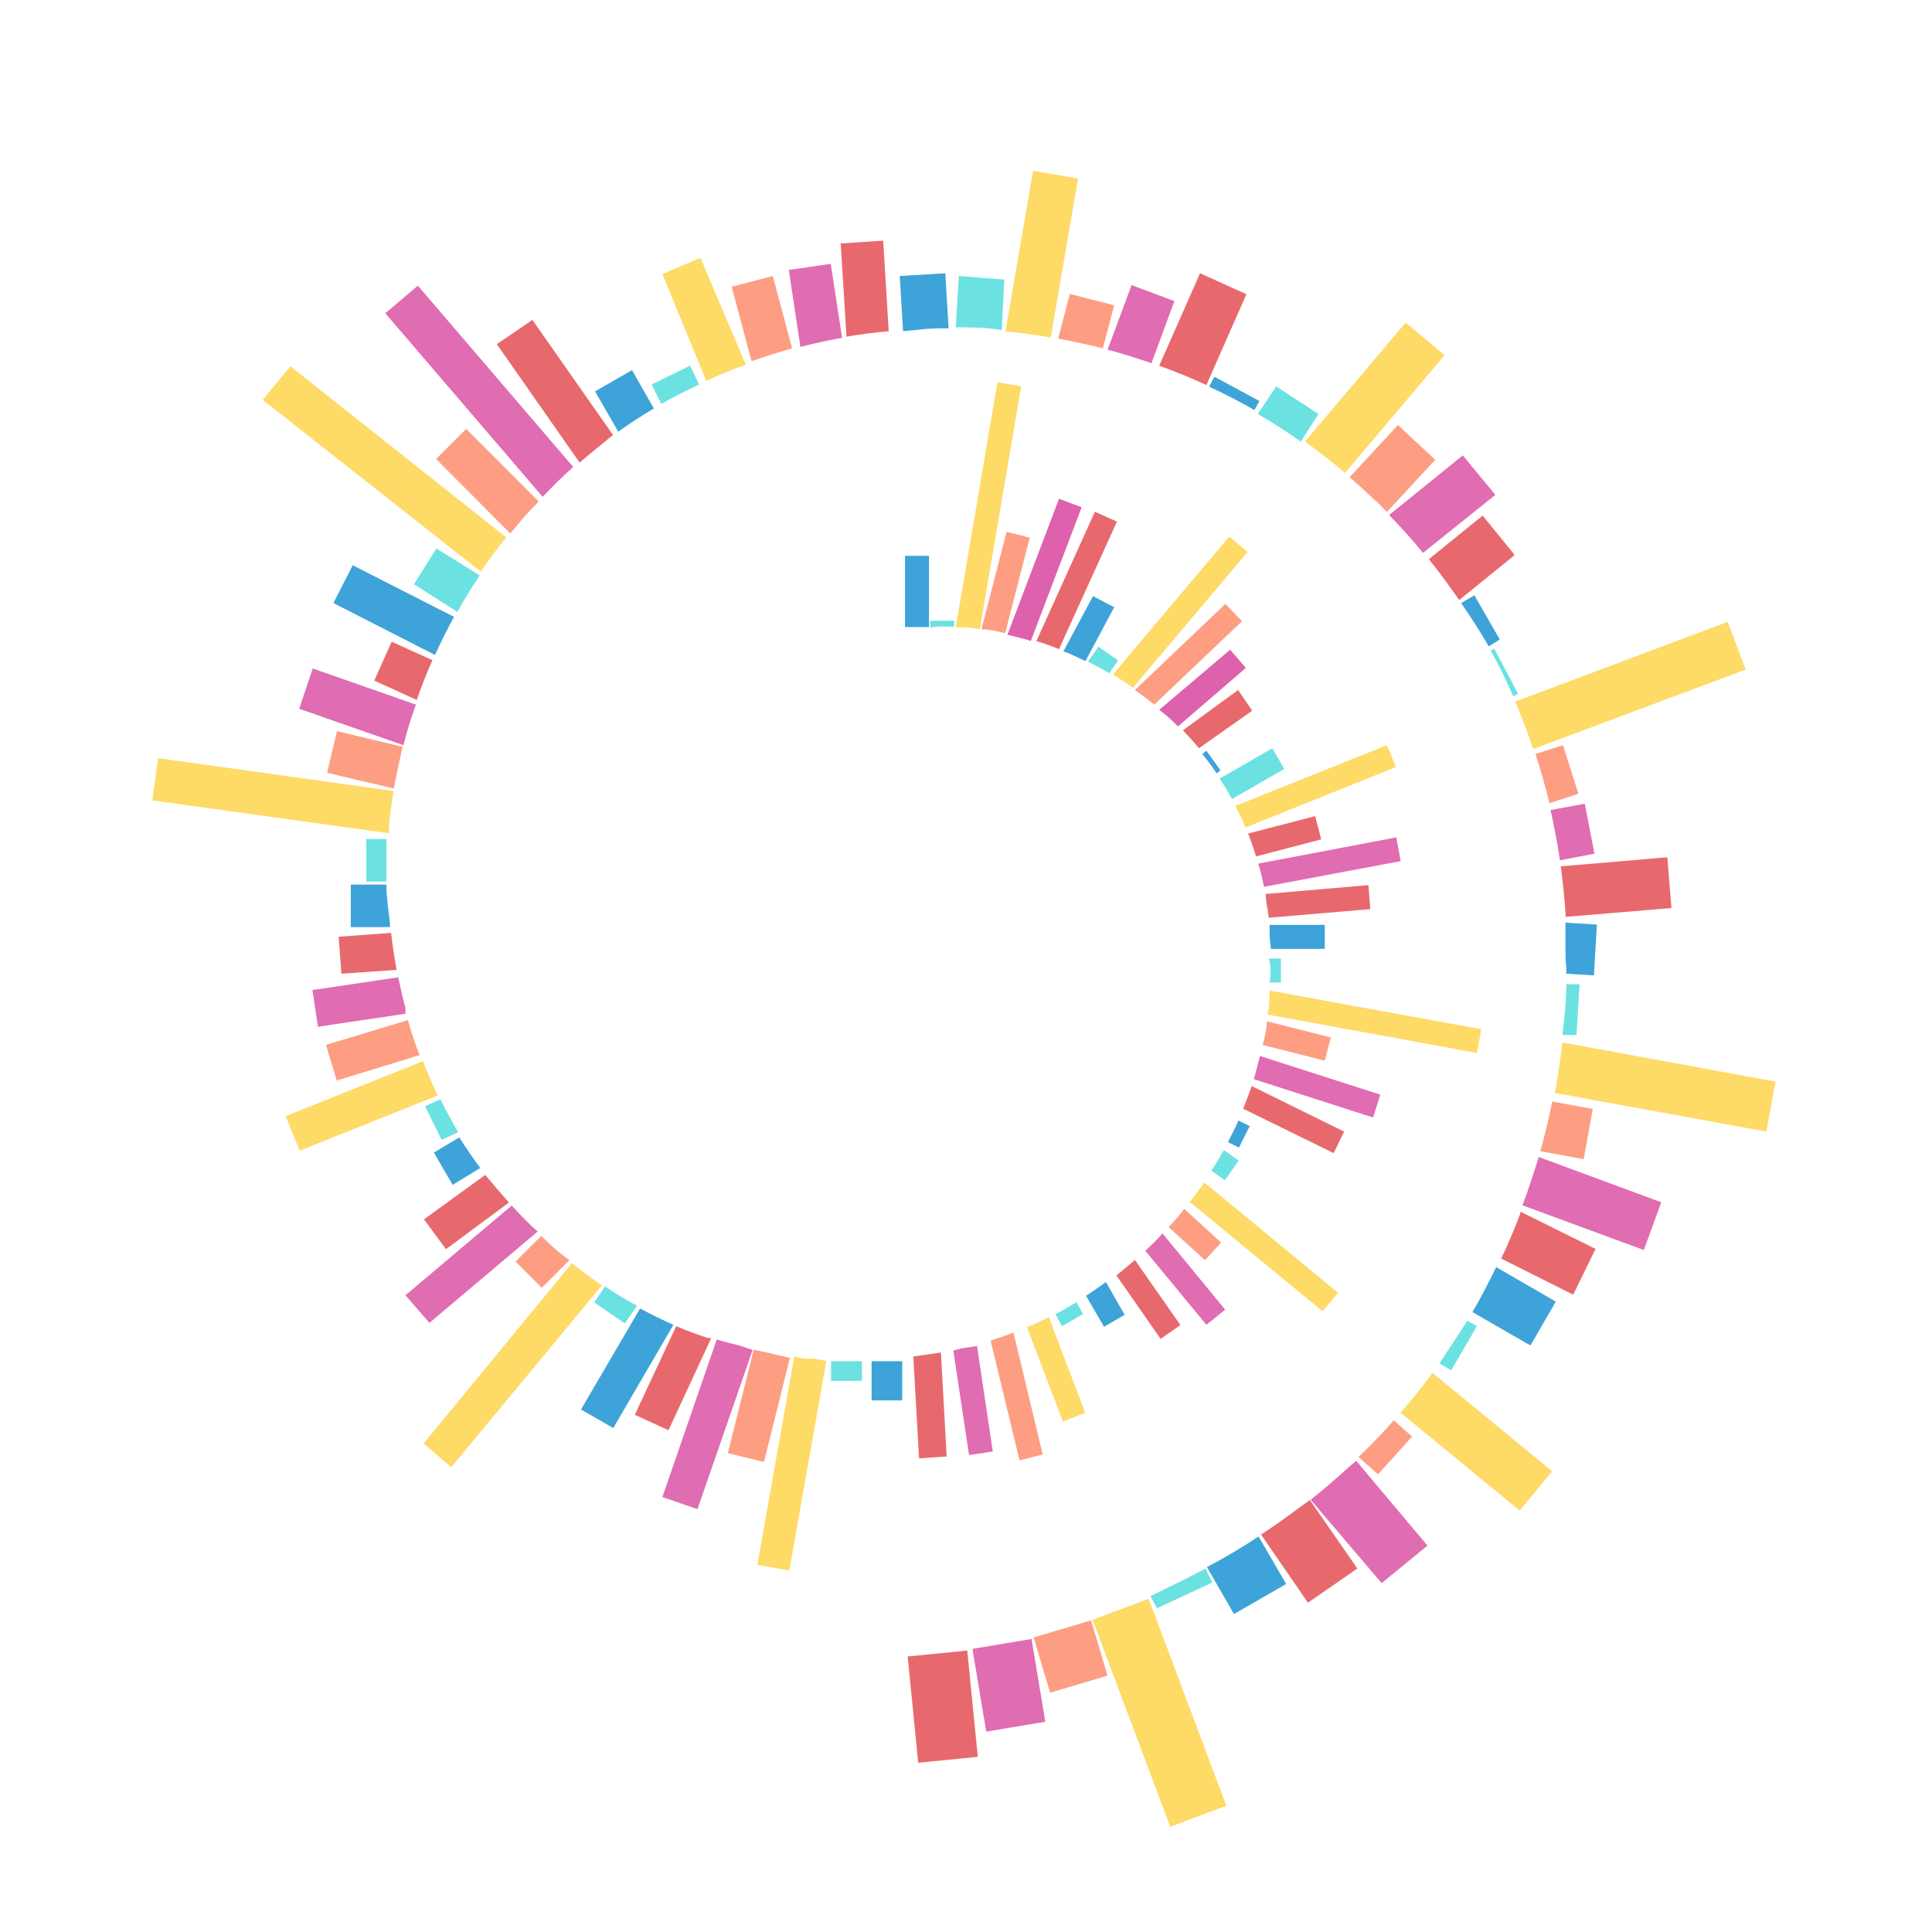 <svg id="图层_1" data-name="图层 1" xmlns="http://www.w3.org/2000/svg" viewBox="0 0 70 70"><defs><style>.cls-1{fill:#3ea3d8;}.cls-2{fill:#feda66;}.cls-3{fill:#fd9e82;}.cls-4{fill:#de61ad;}.cls-5{fill:#e8696d;}.cls-6{fill:#6ce1e2;}.cls-7{fill:#e06cb2;}</style></defs><title>spiralcolumn</title><path class="cls-1" d="M33.66,20.14h-.87v2.58q.43,0,.87,0Z"/><path class="cls-2" d="M37,14l-.86-.15-1.51,8.88c.29,0,.58,0,.87.07Z"/><path class="cls-3" d="M37.31,19.48l-.84-.21-.91,3.53c.29,0,.58.08.86.14Z"/><path class="cls-4" d="M39.19,18.38l-.82-.31L36.5,23c.29.06.57.14.85.22Z"/><path class="cls-5" d="M40.47,18.9l-.8-.36-2.12,4.69a8,8,0,0,1,.82.29Z"/><path class="cls-1" d="M40.37,22l-.77-.4-1.07,2c.27.1.54.23.8.35Z"/><path class="cls-6" d="M40.51,23.93l-.71-.5-.38.54c.26.13.52.27.77.42Z"/><path class="cls-2" d="M45.2,20l-.66-.56-4.22,5c.25.15.49.31.73.48Z"/><path class="cls-3" d="M45,22.51l-.6-.63L41.12,25c.24.17.48.35.7.53Z"/><path class="cls-4" d="M42.68,26.32l2.46-2.12-.57-.66L42,25.72C42.26,25.91,42.48,26.11,42.68,26.32Z"/><path class="cls-5" d="M45.37,25.75,44.86,25l-2,1.46c.2.21.4.43.58.65Z"/><path class="cls-1" d="M44.22,27.91l-.51-.71-.15.12a7.47,7.47,0,0,1,.52.7Z"/><path class="cls-6" d="M46.53,27.86l-.43-.75-1.91,1.1c.16.24.31.49.45.74Z"/><path class="cls-2" d="M50.58,27.79,50.25,27,44.76,29.2c.13.25.26.52.37.78Z"/><path class="cls-5" d="M47.87,30.41l-.22-.84-2.43.63c.11.27.2.55.29.83Z"/><path class="cls-7" d="M50.75,31.2l-.16-.86-5,.95c.08.27.15.56.21.84Z"/><path class="cls-5" d="M49.65,32.94l-.07-.87-3.72.32c0,.28.08.57.11.86Z"/><path class="cls-1" d="M46.05,34.38H48v-.87H46s0,.05,0,.07C46,33.85,46,34.11,46.05,34.38Z"/><path class="cls-6" d="M46,35.6l.41,0,0-.87-.44,0C46.06,35,46.05,35.31,46,35.6Z"/><path class="cls-2" d="M53.51,38.15l.16-.86L46,35.89c0,.29,0,.58-.08.87Z"/><path class="cls-3" d="M48,38.43l.22-.84L45.9,37c0,.29-.08.58-.15.86Z"/><path class="cls-7" d="M49.75,40.49l.26-.83-4.36-1.4c-.07.28-.14.56-.22.84Z"/><path class="cls-5" d="M48.32,41.78,48.7,41l-3.35-1.65c-.09.28-.2.55-.31.82Z"/><path class="cls-1" d="M44.89,41.58l.39-.78-.41-.2c-.11.27-.25.52-.38.78Z"/><path class="cls-6" d="M44.38,42.76l.5-.71-.54-.38q-.21.38-.45.75Z"/><path class="cls-2" d="M47.92,47.51l.56-.67-4.85-4c-.17.25-.34.48-.52.71Z"/><path class="cls-3" d="M43.66,45.66l.58-.64L42.91,43.8q-.27.35-.57.66Z"/><path class="cls-7" d="M41.5,45.32,43.71,48l.68-.55-2.27-2.76C41.92,44.92,41.71,45.12,41.5,45.32Z"/><path class="cls-5" d="M42.05,48.51l.72-.5-1.65-2.36c-.22.19-.44.38-.67.56Z"/><path class="cls-1" d="M40,48.07l.75-.43-.68-1.19c-.24.17-.47.34-.72.5Z"/><path class="cls-6" d="M38.48,48.05l.76-.44L39,47.18c-.25.15-.5.3-.76.44Z"/><path class="cls-2" d="M38.51,51.5l.81-.31L38,47.72c-.26.13-.52.26-.79.37Z"/><path class="cls-3" d="M36.94,52.91l.84-.21-1.06-4.42c-.27.11-.55.2-.83.29Z"/><path class="cls-7" d="M35.11,52.72l.86-.13-.57-3.82-.54.08-.32.08Z"/><path class="cls-5" d="M33.3,52.84l1-.07L34.09,49c-.34.06-.68.1-1,.15Z"/><rect class="cls-1" x="31.58" y="49.32" width="1.11" height="1.42"/><rect class="cls-6" x="30.11" y="49.32" width="1.12" height="0.71"/><path class="cls-2" d="M27.44,56.7l1.16.2,1.34-7.59-.42-.08c-.25,0-.49,0-.74-.09Z"/><path class="cls-3" d="M26.37,52.65l1.31.32.94-3.77L27.76,49l-.45-.1Z"/><path class="cls-7" d="M24,54.24l1.27.44,2-5.77-.48-.16c-.27-.07-.55-.13-.82-.22Z"/><path class="cls-5" d="M23,51.26l1.22.56,1.55-3.34-.12,0c-.39-.13-.77-.27-1.15-.43Z"/><path class="cls-1" d="M21.05,51.07l1.17.67L24.4,48c-.41-.18-.81-.38-1.21-.59Z"/><path class="cls-6" d="M21.53,47.19l1.11.76.44-.64c-.4-.21-.78-.45-1.16-.7Z"/><path class="cls-2" d="M15.35,52.3l1,.86,5.46-6.59c-.37-.25-.74-.52-1.09-.8Z"/><path class="cls-3" d="M19.61,44.78l-.93.93.95.95,1-1c-.17-.14-.35-.26-.52-.41S19.77,44.93,19.61,44.78Z"/><path class="cls-7" d="M18.54,43.68l-3.85,3.25.87,1,3.92-3.31C19.15,44.34,18.84,44,18.54,43.68Z"/><path class="cls-5" d="M15.36,44.18l.8,1.08,2.28-1.69c-.3-.34-.59-.68-.86-1Z"/><path class="cls-1" d="M15.72,41.76l.68,1.17,1-.61c-.26-.36-.52-.73-.76-1.11Z"/><path class="cls-6" d="M15.4,40.08,16,41.3l.6-.28c-.23-.39-.44-.78-.64-1.19Z"/><path class="cls-2" d="M10.35,40.44l.51,1.25,5-2c-.2-.41-.37-.82-.54-1.24Z"/><path class="cls-3" d="M11.81,37.86l.39,1.29,3-.92c-.16-.41-.3-.84-.42-1.27Z"/><path class="cls-7" d="M11.32,35.87l.2,1.33,3.17-.47,0-.21c-.1-.36-.18-.73-.26-1.11Z"/><path class="cls-5" d="M12.27,33.94l.1,1.34,2-.14c-.08-.44-.15-.89-.2-1.34Z"/><path class="cls-1" d="M14,32.05H12.71v1.54h1.42c0-.35-.09-.7-.1-1.05C14,32.37,14,32.21,14,32.05Z"/><path class="cls-6" d="M13.27,30.4v1.54H14c0-.52,0-1,0-1.54Z"/><path class="cls-2" d="M5.73,27.47,5.52,29l8.57,1.19c0-.51.09-1,.17-1.53Z"/><path class="cls-3" d="M12.21,26.49,11.85,28l2.42.57c.09-.51.2-1,.32-1.51Z"/><path class="cls-7" d="M11.33,24.22l-.49,1.46L14.62,27a14.69,14.69,0,0,1,.45-1.47Z"/><path class="cls-5" d="M14.19,23.25l-.63,1.41,1.54.7c.17-.49.37-1,.57-1.44Z"/><path class="cls-1" d="M12.78,20.48l-.7,1.37,3.68,1.88q.32-.7.69-1.38Z"/><path class="cls-6" d="M15.81,19.87,15,21.17l1.57,1q.38-.68.81-1.32Z"/><path class="cls-2" d="M10.52,13.27l-1,1.22,7.9,6.22c.29-.42.59-.84.92-1.24Z"/><path class="cls-3" d="M19.51,18.16l-2.62-2.62L15.8,16.63l2.69,2.7c.29-.35.57-.7.88-1A.86.86,0,0,0,19.51,18.16Z"/><path class="cls-7" d="M15.14,10.35l-1.18,1L19.66,18c.36-.37.72-.74,1.11-1.08Z"/><path class="cls-5" d="M19.29,11.59,18,12.47l3,4.29c.4-.34.8-.66,1.21-1Z"/><path class="cls-1" d="M22.9,13.41l-1.34.77.84,1.46q.63-.45,1.29-.84Z"/><path class="cls-6" d="M25,13.25l-1.39.68.35.71c.44-.26.91-.49,1.37-.71Z"/><path class="cls-2" d="M25.38,9.34,24,9.93l1.59,3.87c.46-.22.94-.41,1.43-.59Z"/><path class="cls-3" d="M28,10l-1.49.39.72,2.7c.48-.18,1-.33,1.47-.47Z"/><path class="cls-7" d="M30.1,9.56l-1.52.22L29,12.57c.5-.13,1-.24,1.51-.33Z"/><path class="cls-5" d="M32,8.72l-1.54.1.21,3.38c.51-.09,1-.15,1.53-.2Z"/><path class="cls-1" d="M34.37,11.9l-.12-2L32.6,10,32.72,12l.52-.05C33.62,11.9,34,11.89,34.37,11.9Z"/><path class="cls-6" d="M36.39,10.13,34.74,10l-.11,1.86c.56,0,1.11,0,1.66.1Z"/><path class="cls-2" d="M39.06,6.47l-1.63-.28-1,5.82c.55.05,1.1.12,1.64.22Z"/><path class="cls-3" d="M40.37,11.06l-1.61-.41-.42,1.62c.54.1,1.09.22,1.62.35Z"/><path class="cls-7" d="M42.55,10.91,41,10.33l-.87,2.34c.54.14,1.07.31,1.59.49Z"/><path class="cls-5" d="M45.16,10.66,43.48,9.9,42,13.25c.58.21,1.15.44,1.71.7Z"/><path class="cls-1" d="M45.63,14.53,44,13.65l-.19.36c.56.26,1.11.54,1.64.85Z"/><path class="cls-6" d="M47.77,15l-1.53-1-.67,1c.53.31,1.06.64,1.56,1Z"/><path class="cls-2" d="M52.34,12.87l-1.41-1.18L47.28,16c.5.36,1,.74,1.45,1.14Z"/><path class="cls-3" d="M50.25,18.55,52,16.66,50.65,15.4,48.9,17.29c.31.27.62.55.92.84C50,18.26,50.1,18.41,50.25,18.55Z"/><path class="cls-7" d="M54.18,17.93,53,16.5l-2.67,2.16c.43.44.84.9,1.23,1.37Z"/><path class="cls-5" d="M54.88,20.11l-1.16-1.43-1.95,1.58c.39.48.76,1,1.1,1.48Z"/><path class="cls-1" d="M54.34,23.17l-.92-1.6-.48.28c.35.51.67,1,1,1.57Z"/><path class="cls-6" d="M55,25.13l-.86-1.63-.13.07c.3.54.57,1.09.82,1.66Z"/><path class="cls-2" d="M63.25,24.26l-.65-1.73-7.7,2.89c.24.57.46,1.14.65,1.72Z"/><path class="cls-3" d="M57.19,28.76,56.63,27l-1,.32c.2.59.36,1.18.51,1.78Z"/><path class="cls-7" d="M57.77,30.93l-.35-1.81-1.24.23c.13.6.25,1.2.34,1.82Z"/><path class="cls-5" d="M60.56,32.9l-.15-1.84-3.86.33q.12.9.18,1.83Z"/><path class="cls-1" d="M56.75,35.28l1,.06.11-1.84-1.14-.07c0,.37,0,.75,0,1.12S56.76,35,56.75,35.28Z"/><path class="cls-6" d="M57.12,37.5l.11-1.84-.48,0c0,.62-.07,1.23-.14,1.84Z"/><path class="cls-2" d="M64,41l.33-1.81-7.72-1.42q-.11.92-.27,1.83Z"/><path class="cls-3" d="M57.38,42l.33-1.82-1.47-.27c-.12.61-.27,1.21-.43,1.8Z"/><path class="cls-7" d="M59.56,45.29l.63-1.73-4.44-1.64c-.18.59-.37,1.18-.59,1.75Z"/><path class="cls-5" d="M57,46.91l.81-1.66L55.09,43.9l0,.05c-.21.56-.44,1.11-.7,1.65Z"/><path class="cls-1" d="M55.45,48.75l.92-1.59-2.16-1.25c-.27.55-.55,1.1-.86,1.63Z"/><path class="cls-6" d="M52.58,49.65l.93-1.6-.35-.2c-.32.53-.66,1-1,1.55Z"/><path class="cls-2" d="M55.06,54.73l1.18-1.42L51.9,49.74c-.36.49-.75,1-1.16,1.44Z"/><path class="cls-3" d="M49.22,52.79l.71.63,1.23-1.37-.66-.59c-.3.34-.61.67-.94,1Z"/><path class="cls-7" d="M50.06,57.36,51.72,56l-2.58-3.07-.23.19c-.46.42-.93.83-1.42,1.22Z"/><path class="cls-5" d="M47.39,58.07l1.79-1.24-1.72-2.48-.35.25c-.47.35-.94.69-1.42,1Z"/><path class="cls-1" d="M44.71,58.48l1.89-1.09-1-1.72c-.6.4-1.23.77-1.87,1.11Z"/><path class="cls-6" d="M41.92,58.27l2-.93-.24-.51c-.64.34-1.29.66-2,1Z"/><rect class="cls-2" x="40.93" y="58.05" width="2.17" height="8.01" transform="translate(-19.13 18.72) rotate(-20.57)"/><rect class="cls-3" x="37.7" y="58.97" width="2.17" height="2.09" transform="translate(-15.46 13.51) rotate(-16.52)"/><rect class="cls-7" x="35.47" y="59.54" width="2.17" height="3.04" transform="translate(-9.54 6.84) rotate(-9.46)"/><rect class="cls-5" x="33.07" y="59.9" width="2.17" height="3.87" transform="translate(-5.93 3.67) rotate(-5.66)"/><path class="cls-6" d="M34.57,22.71v-.22l-.87,0v.25C34,22.68,34.28,22.7,34.57,22.71Z"/></svg>